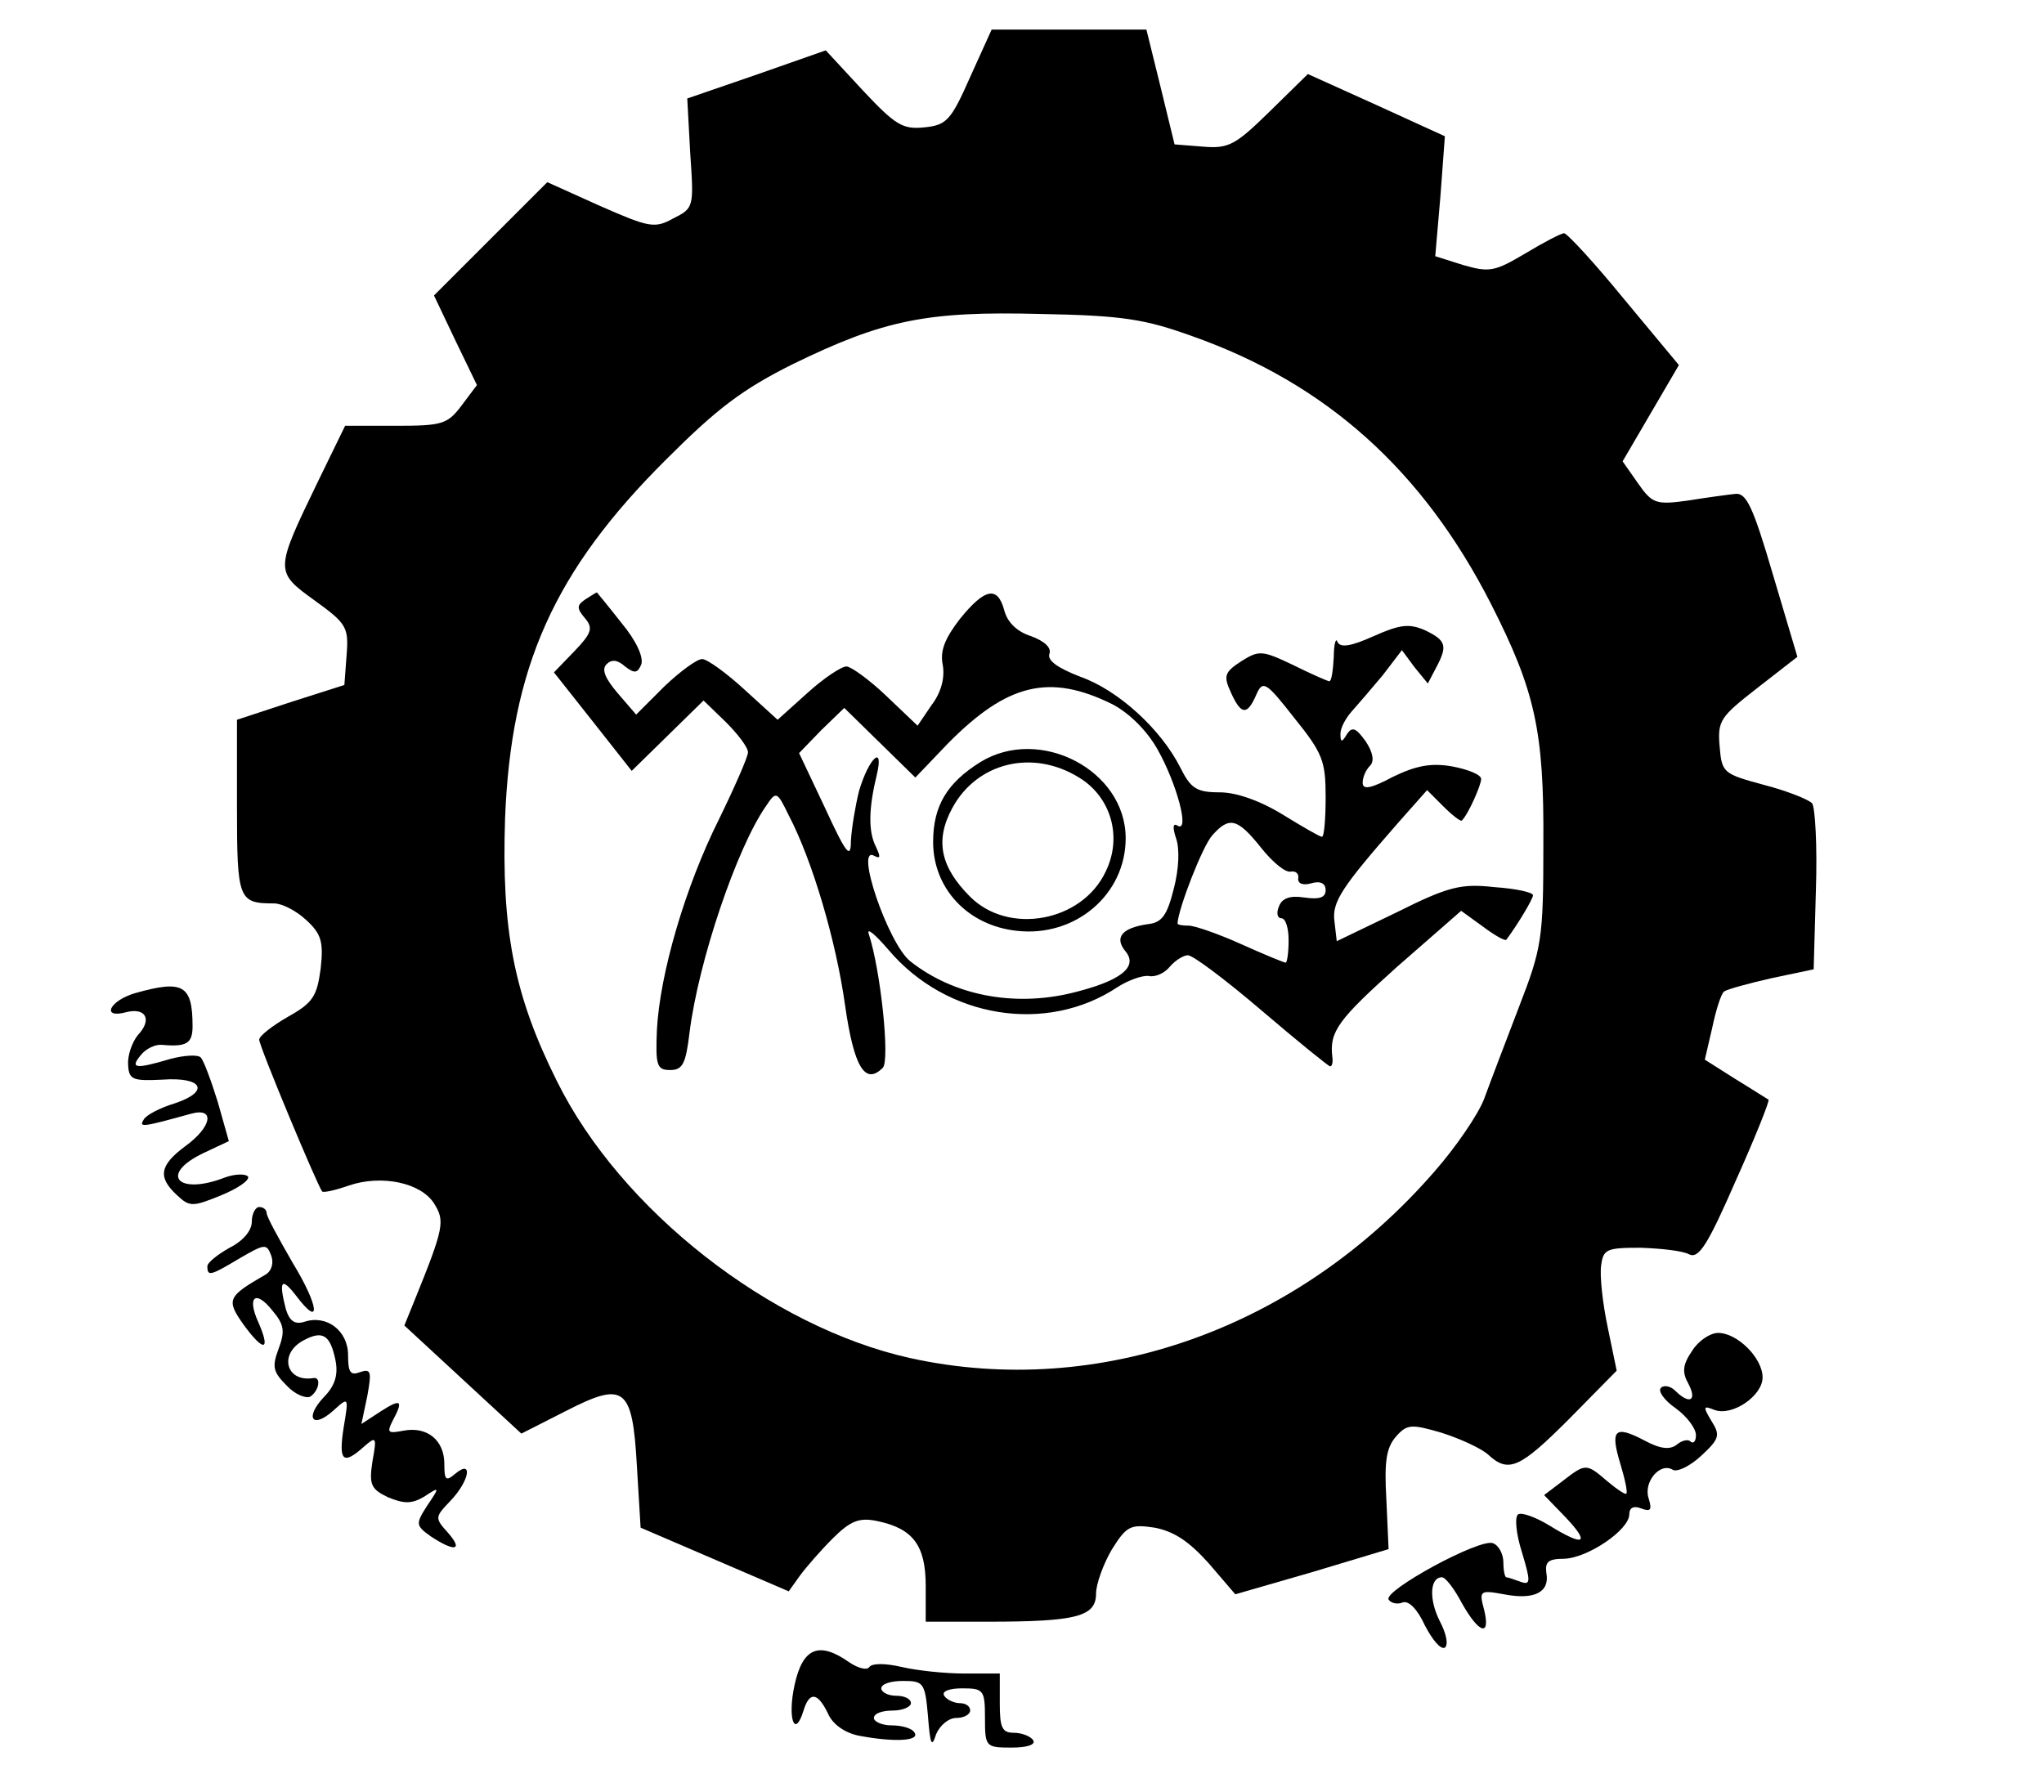 <?xml version="1.0" standalone="no"?>
<!DOCTYPE svg PUBLIC "-//W3C//DTD SVG 20010904//EN"
 "http://www.w3.org/TR/2001/REC-SVG-20010904/DTD/svg10.dtd">
<svg version="1.0" xmlns="http://www.w3.org/2000/svg"
 width="276pt" height="242pt" viewBox="0 0 276 242"
 preserveAspectRatio="xMidYMid meet">
<g transform="translate(0,242) scale(0.1,-0.1)"
fill="#000000" stroke="none">
<path d="M1310 2316 c-26 -59 -32 -65 -62 -68 -29 -3 -39 3 -83 50 l-50 54
-94 -33 -93 -32 4 -74 c5 -73 5 -74 -23 -88 -25 -14 -33 -12 -99 17 l-71 32
-77 -77 -76 -76 29 -61 29 -60 -21 -28 c-19 -25 -26 -27 -89 -27 l-68 0 -38
-78 c-57 -118 -57 -119 -3 -158 43 -31 46 -36 43 -74 l-3 -40 -72 -23 -73 -24
0 -118 c0 -125 2 -130 50 -130 11 0 30 -10 43 -22 21 -19 24 -30 20 -66 -5
-37 -10 -46 -44 -65 -21 -12 -39 -26 -39 -31 0 -9 79 -198 85 -205 2 -2 19 2
36 8 44 15 97 4 115 -24 15 -24 14 -32 -27 -133 l-13 -32 79 -73 79 -73 59 30
c80 41 91 34 97 -74 l5 -83 100 -43 100 -43 15 21 c8 11 28 34 44 50 24 24 36
29 60 24 49 -10 66 -33 66 -88 l0 -48 84 0 c120 0 146 7 146 38 0 13 10 40 21
59 20 32 25 35 58 30 26 -5 46 -18 73 -48 l36 -42 104 30 103 31 -3 67 c-3 52
0 70 13 85 15 17 21 17 62 5 25 -8 53 -21 62 -29 28 -26 43 -19 110 48 l64 65
-12 58 c-7 33 -11 70 -9 84 3 22 7 24 53 24 28 -1 57 -4 66 -9 13 -6 25 13 63
100 26 58 46 108 44 109 -2 1 -22 14 -45 28 l-41 26 10 43 c5 24 12 46 16 49
4 3 33 11 64 18 l57 12 3 107 c2 59 -1 111 -5 117 -4 5 -34 17 -65 25 -55 15
-57 16 -60 52 -3 35 1 40 51 79 l54 42 -33 111 c-27 92 -36 111 -51 109 -10
-1 -39 -5 -64 -9 -43 -6 -48 -4 -67 23 l-21 30 38 65 38 65 -74 89 c-40 49
-77 89 -81 89 -4 0 -27 -12 -52 -27 -42 -25 -49 -26 -84 -16 l-38 12 7 81 6
81 -92 42 -93 42 -52 -51 c-46 -45 -55 -50 -90 -47 l-38 3 -19 78 -19 77 -105
0 -104 0 -29 -64z m300 -350 c181 -64 311 -181 403 -361 60 -118 72 -172 71
-325 0 -128 -2 -140 -33 -220 -18 -47 -39 -102 -47 -124 -8 -21 -38 -65 -67
-98 -184 -212 -453 -308 -708 -252 -189 42 -391 200 -477 374 -58 116 -75 204
-70 355 8 204 66 334 218 485 68 68 102 94 170 128 123 60 181 72 335 68 111
-2 141 -7 205 -30z"/>
<path d="M791 1611 c-12 -8 -13 -12 -1 -26 11 -13 9 -20 -14 -44 l-28 -29 53
-67 52 -66 48 47 49 48 30 -29 c16 -16 30 -34 30 -41 0 -6 -18 -47 -39 -90
-46 -92 -80 -209 -84 -285 -2 -48 0 -54 18 -54 17 0 21 9 26 50 12 97 64 250
103 306 14 21 15 21 31 -12 32 -61 64 -170 76 -256 12 -84 27 -109 51 -85 10
10 -3 133 -19 181 -3 9 9 -1 27 -22 78 -92 213 -114 309 -50 14 9 33 16 42 15
9 -2 22 4 29 13 7 8 18 15 24 15 7 0 52 -34 100 -75 48 -41 90 -75 92 -75 3 0
4 6 3 13 -4 34 8 50 87 121 l87 76 29 -21 c16 -12 30 -20 32 -18 15 20 36 55
36 60 0 4 -23 9 -52 11 -45 5 -62 1 -132 -34 l-81 -39 -3 26 c-4 27 10 47 86
134 l39 44 22 -22 c13 -13 24 -21 25 -19 9 9 26 48 26 56 0 6 -18 13 -39 17
-29 5 -49 1 -80 -14 -30 -16 -41 -18 -41 -8 0 7 4 17 10 23 6 6 4 18 -6 33
-13 18 -18 20 -25 10 -7 -12 -9 -12 -9 0 0 8 7 21 15 30 8 9 27 31 42 49 l26
34 17 -23 18 -22 11 21 c16 30 14 37 -15 51 -21 9 -33 8 -69 -8 -31 -14 -45
-16 -49 -8 -2 7 -5 -3 -5 -20 -1 -18 -3 -33 -6 -33 -2 0 -25 10 -49 22 -42 20
-46 20 -70 5 -23 -15 -24 -20 -14 -42 14 -31 22 -31 34 -4 9 21 13 19 52 -31
38 -47 42 -58 42 -106 0 -30 -2 -54 -5 -54 -3 0 -27 14 -53 30 -31 19 -63 30
-85 30 -31 0 -39 5 -53 33 -26 52 -84 105 -135 123 -31 12 -45 22 -42 31 3 8
-6 17 -25 24 -19 6 -32 19 -36 35 -9 33 -26 30 -60 -12 -20 -26 -27 -43 -23
-62 3 -17 -2 -37 -15 -54 l-19 -28 -42 40 c-23 22 -48 40 -54 40 -7 0 -31 -16
-53 -36 l-40 -36 -45 41 c-24 22 -50 41 -57 41 -7 0 -30 -17 -51 -37 l-38 -38
-25 29 c-17 20 -22 32 -15 39 7 7 15 6 25 -3 13 -10 17 -9 22 3 3 10 -7 32
-27 56 -18 23 -33 41 -33 41 -1 0 -7 -4 -15 -9z m711 -142 c23 -12 47 -36 61
-61 26 -46 44 -113 27 -103 -6 4 -7 -2 -2 -17 5 -14 4 -41 -3 -68 -9 -36 -16
-46 -35 -48 -35 -5 -46 -18 -30 -37 17 -21 -7 -40 -73 -56 -79 -19 -160 -3
-218 43 -30 24 -76 159 -48 142 8 -4 8 -1 2 12 -11 21 -10 53 1 98 10 42 -11
22 -24 -22 -5 -20 -10 -50 -11 -67 0 -26 -6 -19 -35 44 l-35 74 30 31 31 30
48 -47 48 -47 44 46 c80 81 137 95 222 53z m201 -194 c15 -19 33 -34 40 -32 7
1 11 -3 10 -9 -1 -7 6 -10 17 -7 13 4 20 0 20 -9 0 -10 -8 -13 -29 -10 -19 3
-30 -1 -34 -12 -4 -9 -2 -16 3 -16 6 0 10 -13 10 -30 0 -16 -2 -30 -4 -30 -2
0 -29 11 -60 25 -31 14 -63 25 -71 25 -8 0 -15 1 -15 3 1 20 34 105 47 119 23
26 34 23 66 -17z"/>
<path d="M1324 1391 c-45 -28 -64 -59 -64 -108 0 -63 47 -113 113 -120 79 -9
147 49 147 125 0 92 -116 152 -196 103z m133 -21 c43 -26 59 -80 36 -127 -32
-68 -131 -86 -183 -34 -40 40 -48 76 -24 120 33 61 108 80 171 41z"/>
<path d="M183 1079 c-35 -10 -47 -35 -13 -26 27 7 36 -10 16 -31 -8 -10 -14
-28 -13 -40 1 -20 6 -22 46 -20 55 4 65 -16 17 -32 -20 -6 -39 -16 -42 -22 -7
-11 -1 -10 64 8 33 9 28 -18 -8 -44 -35 -26 -37 -42 -11 -66 17 -16 21 -16 60
0 22 9 38 20 36 25 -3 4 -17 4 -31 -1 -64 -25 -90 4 -29 33 l34 16 -15 53 c-9
29 -19 56 -23 60 -4 4 -22 3 -41 -2 -47 -14 -55 -13 -40 5 7 9 20 15 29 14 33
-3 41 2 41 25 0 56 -13 63 -77 45z"/>
<path d="M340 770 c0 -12 -12 -26 -30 -35 -16 -9 -30 -20 -30 -25 0 -14 4 -13
44 11 33 19 36 20 42 4 4 -10 1 -21 -7 -26 -52 -30 -54 -34 -30 -68 27 -37 37
-36 20 3 -16 35 -4 45 19 16 16 -19 17 -28 8 -52 -9 -24 -7 -31 11 -49 11 -12
26 -18 32 -15 12 8 15 27 4 25 -37 -6 -47 33 -13 51 26 14 36 7 43 -27 4 -20
-1 -35 -16 -50 -26 -28 -15 -43 13 -18 21 19 21 19 14 -23 -7 -45 -1 -51 27
-26 17 15 18 14 12 -19 -5 -32 -2 -38 21 -49 22 -9 32 -9 49 1 21 14 21 13 4
-12 -16 -25 -16 -27 5 -42 32 -21 44 -19 23 5 -18 20 -18 21 3 43 26 27 31 57
7 37 -13 -11 -15 -9 -15 13 0 32 -23 51 -55 45 -21 -4 -23 -3 -15 13 15 28 12
31 -16 13 l-26 -17 8 38 c6 33 5 37 -10 32 -13 -5 -16 0 -16 23 0 33 -29 55
-59 45 -13 -4 -20 1 -25 17 -10 39 -6 44 14 18 34 -45 31 -14 -5 45 -19 33
-35 62 -35 67 0 4 -4 8 -10 8 -5 0 -10 -9 -10 -20z"/>
<path d="M2285 596 c-13 -19 -14 -29 -5 -45 12 -23 1 -28 -18 -9 -6 6 -15 8
-19 4 -5 -4 4 -17 20 -28 15 -11 27 -27 27 -36 0 -8 -3 -12 -7 -9 -3 4 -12 2
-19 -4 -9 -7 -22 -6 -44 6 -40 21 -46 14 -32 -32 6 -20 10 -38 8 -40 -1 -2
-13 6 -26 17 -28 24 -29 24 -60 0 l-25 -19 29 -30 c34 -36 25 -40 -22 -11 -18
11 -37 18 -42 15 -5 -3 -3 -26 5 -51 12 -40 12 -45 -2 -40 -8 3 -17 6 -19 6
-2 0 -4 9 -4 20 0 11 -6 23 -14 26 -18 7 -148 -64 -141 -76 3 -5 12 -7 19 -4
8 3 20 -9 30 -31 10 -19 21 -33 27 -30 5 4 2 19 -7 36 -15 30 -13 59 3 59 5 0
17 -16 27 -35 23 -41 39 -46 30 -9 -7 26 -6 27 27 21 41 -8 62 3 57 29 -2 15
3 19 24 19 32 1 88 39 88 60 0 9 6 12 16 8 13 -5 15 -2 10 14 -7 22 16 49 33
38 6 -3 23 5 38 19 25 23 26 28 14 47 -12 20 -11 21 4 15 24 -9 65 19 65 44 0
26 -34 60 -60 60 -11 0 -27 -11 -35 -24z"/>
<path d="M1073 145 c-10 -45 0 -74 12 -35 8 26 19 25 33 -4 6 -14 22 -26 42
-30 48 -9 82 -7 75 4 -3 6 -17 10 -31 10 -13 0 -24 5 -24 10 0 6 11 10 25 10
14 0 25 5 25 10 0 6 -9 10 -20 10 -11 0 -20 5 -20 10 0 6 13 10 29 10 28 0 30
-2 34 -47 3 -39 5 -44 11 -25 5 12 17 22 27 22 11 0 19 5 19 10 0 6 -6 10 -14
10 -8 0 -18 5 -21 10 -4 6 7 10 24 10 29 0 31 -2 31 -40 0 -39 1 -40 36 -40
21 0 33 4 29 10 -3 5 -15 10 -26 10 -16 0 -19 7 -19 40 l0 40 -47 0 c-27 0
-65 4 -86 9 -22 5 -39 5 -43 0 -3 -5 -15 -2 -27 6 -41 29 -63 20 -74 -30z"/>
</g>
</svg>
